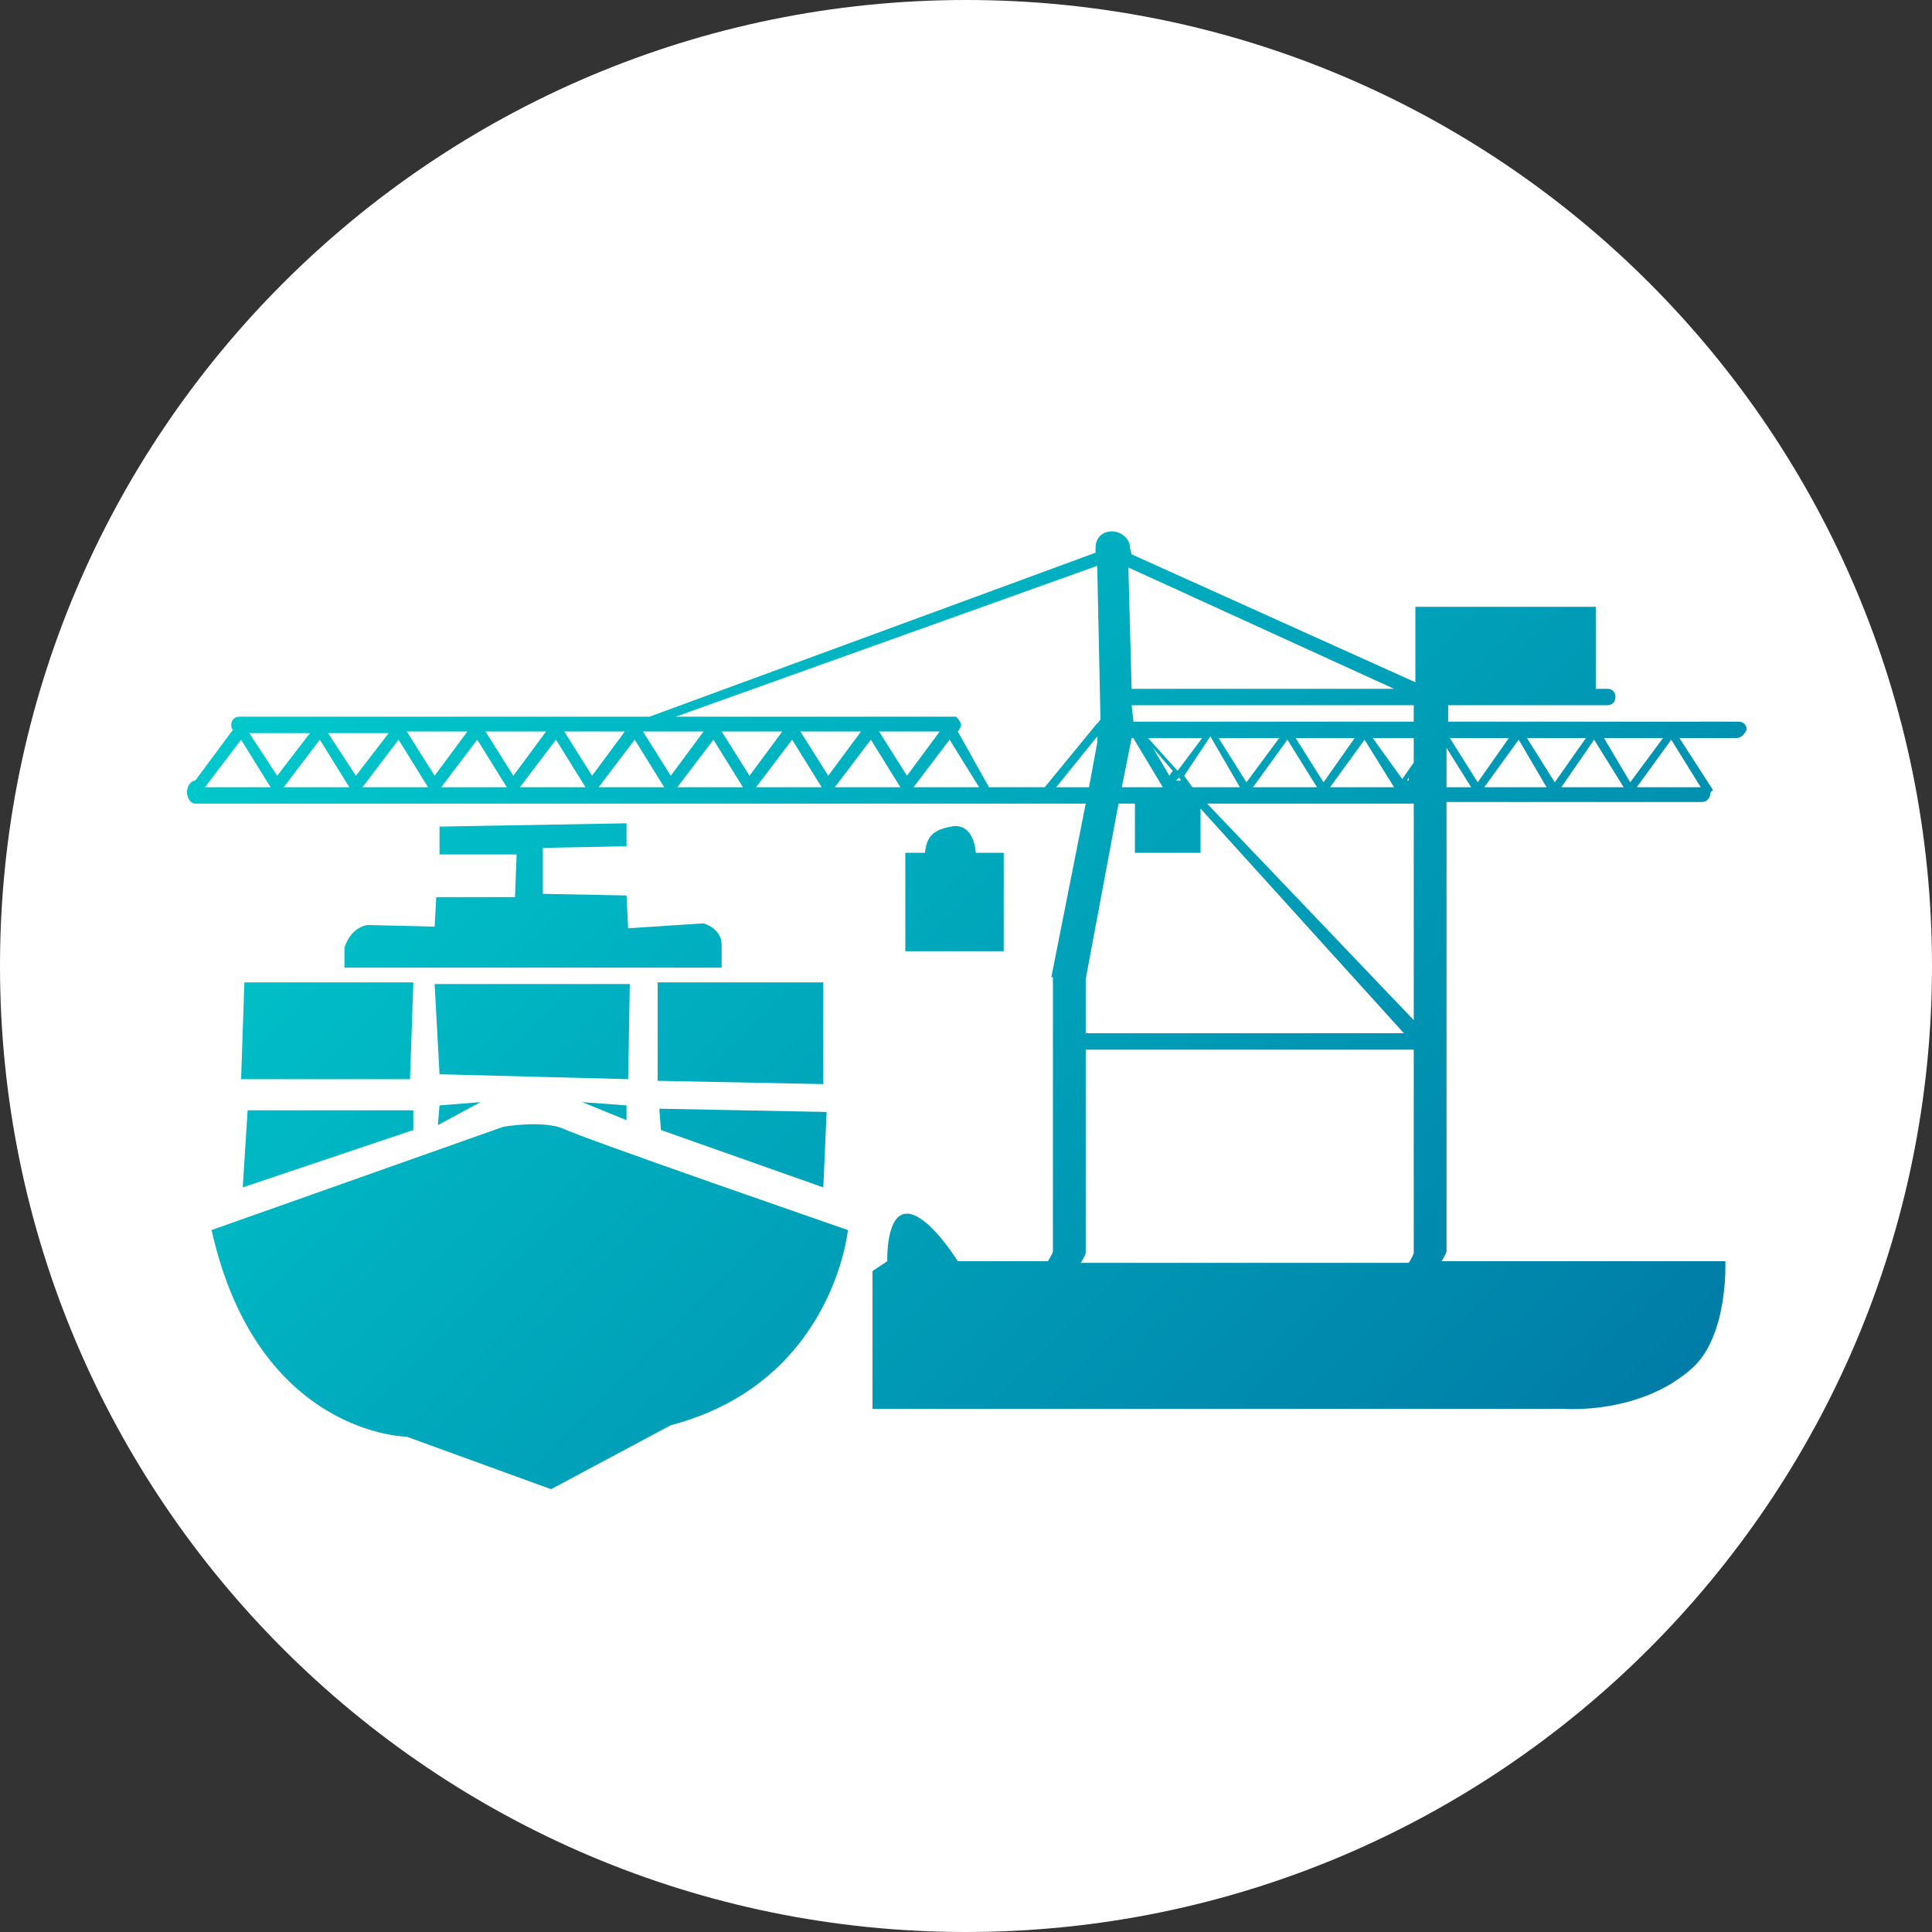 <?xml version="1.0" encoding="utf-8"?>
<!-- Generator: Adobe Illustrator 16.0.0, SVG Export Plug-In . SVG Version: 6.00 Build 0)  -->
<!DOCTYPE svg PUBLIC "-//W3C//DTD SVG 1.1//EN" "http://www.w3.org/Graphics/SVG/1.1/DTD/svg11.dtd">
<svg version="1.1" id="Layer_1" xmlns:x="http://ns.adobe.com/Extensibility/1.0/" xmlns:i="http://ns.adobe.com/AdobeIllustrator/10.0/" xmlns:graph="http://ns.adobe.com/Graphs/1.0/"
	 xmlns="http://www.w3.org/2000/svg" xmlns:xlink="http://www.w3.org/1999/xlink" xmlns:a="http://ns.adobe.com/AdobeSVGViewerExtensions/3.0/"
	 x="0px" y="0px" width="117.8px" height="117.8px" viewBox="0 0 117.8 117.8" style="enable-background:new 0 0 117.8 117.8;"
	 xml:space="preserve">
<rect x="0" y="0" width="117.8" height="117.8" fill="#333333" stroke="none"/>
<style type="text/css">
<![CDATA[
	.st0{fill:none;stroke:#E80707;stroke-miterlimit:10;}
	.st1{fill:none;stroke:#000000;stroke-linecap:round;stroke-linejoin:round;stroke-miterlimit:10;}
	.st2{fill:none;stroke:#FFFFFF;stroke-width:2;stroke-linecap:round;stroke-linejoin:round;stroke-miterlimit:10;}
	.st3{fill:url(#SVGID_1_);}
	.st4{fill:url(#SVGID_2_);}
	.st5{fill:url(#SVGID_3_);}
	.st6{fill:url(#SVGID_4_);}
	.st7{fill:url(#SVGID_5_);}
	.st8{fill:url(#SVGID_6_);}
	.st9{fill:url(#SVGID_7_);}
	.st10{fill:url(#SVGID_8_);}
	.st11{fill:url(#SVGID_9_);}
	.st12{fill:#FEFEFE;}
	.st13{fill:none;stroke:#FFFFFF;stroke-linecap:round;stroke-linejoin:round;stroke-miterlimit:10;}
	.st14{fill:#FFFFFF;}
	.st15{fill:none;stroke:#B92B00;stroke-width:2;stroke-linecap:round;stroke-linejoin:round;stroke-miterlimit:10;}
	.st16{fill-rule:evenodd;clip-rule:evenodd;fill:#FFFFFF;}
	.st17{stroke:#000000;stroke-miterlimit:10;}
	.st18{fill:none;stroke:#B92B00;stroke-miterlimit:10;}
	.st19{fill:none;stroke:#B92B00;stroke-width:0.5;stroke-linecap:round;stroke-linejoin:round;stroke-miterlimit:10;}
	.st20{fill:none;stroke:#B92B00;stroke-linecap:round;stroke-linejoin:round;stroke-miterlimit:10;}
]]>
</style>
<g>
	<linearGradient id="SVGID_1_" gradientUnits="userSpaceOnUse" x1="20.681" y1="20.681" x2="97.153" y2="97.153">
		<stop  offset="0" style="stop-color:#00D2D0"/>
		<stop  offset="1" style="stop-color:#0078A5"/>
		<a:midPointStop  offset="0" style="stop-color:#00D2D0"/>
		<a:midPointStop  offset="0.5" style="stop-color:#00D2D0"/>
		<a:midPointStop  offset="1" style="stop-color:#0078A5"/>
	</linearGradient>
	<circle class="st3" cx="58.9" cy="58.9" r="54.1"/>
	<g>
		<polygon class="st14" points="15.2,44.7 16.9,47.3 18.9,44.7 		"/>
		<polygon class="st14" points="22.1,48 26.1,48 24.3,45.1 		"/>
		<polygon class="st14" points="24.8,44.6 26.5,47.3 28.5,44.6 		"/>
		<polygon class="st14" points="17.3,48 21.3,48 19.5,45.1 		"/>
		<polygon class="st14" points="20,44.7 21.7,47.3 23.7,44.7 		"/>
		<polygon class="st14" points="12.5,48 16.5,48 14.7,45.1 		"/>
		<polygon class="st14" points="36.5,48 40.5,48 38.7,45.1 		"/>
		<polygon class="st14" points="29.6,44.6 31.3,47.3 33.3,44.6 		"/>
		<polygon class="st14" points="39.2,44.6 40.9,47.3 42.9,44.6 		"/>
		<polygon class="st14" points="31.7,48 35.7,48 33.9,45.1 		"/>
		<polygon class="st14" points="34.4,44.6 36.1,47.3 38.1,44.6 		"/>
		<polygon class="st14" points="69.1,45 69,45 68.4,48 70.9,48 		"/>
		<polygon class="st14" points="80.7,47.7 82.6,45 79,45 		"/>
		<polygon class="st14" points="83.2,45.1 81.1,48 85,48 		"/>
		<polygon class="st14" points="76.4,48 80.3,48 78.5,45.1 		"/>
		<polygon class="st14" points="85,42 68.8,34.6 69,42 		"/>
		<polygon class="st14" points="41.3,48 45.3,48 43.5,45.1 		"/>
		<polygon class="st14" points="71.5,47 70.3,45.6 71.3,47.3 		"/>
		<polygon class="st14" points="66.2,63 85.6,63 73.2,49.3 73.2,52 69.2,52 69.2,49 68.2,49 66.2,59.7 		"/>
		<polygon class="st14" points="72,47.6 71.9,47.4 71.7,47.6 		"/>
		<polygon class="st14" points="71.8,47 73.3,45 70,45 		"/>
		<polygon class="st14" points="72.2,47.3 72.7,48 75.6,48 73.8,44.9 		"/>
		<polygon class="st14" points="76,47.7 78,45 74.3,45 		"/>
		<polygon class="st14" points="26.9,48 30.9,48 29.1,45.1 		"/>
		<polygon class="st14" points="88.4,45 90.1,47.7 92,45 		"/>
		<polygon class="st14" points="90.5,48 94.3,48 92.6,45.1 		"/>
		<polygon class="st14" points="93.1,45 94.8,47.7 96.7,45 		"/>
		<polygon class="st14" points="69.1,43.9 69.1,44 86.2,44 86.2,43 69,43 		"/>
		<polygon class="st14" points="88.2,48 89.7,48 88.2,45.6 		"/>
		<polygon class="st14" points="99.8,48 103.7,48 101.9,45.1 		"/>
		<polygon class="st14" points="85.5,47.5 86.2,46.5 86.2,45 83.7,45 		"/>
		<polygon class="st14" points="95.2,48 99,48 97.2,45.1 		"/>
		<polygon class="st14" points="97.8,45 99.4,47.7 101.4,45 		"/>
		<polygon class="st14" points="46.1,48 50.1,48 48.3,45.1 		"/>
		<polygon class="st14" points="50.9,48 54.9,48 53.1,45.1 		"/>
		<polygon class="st14" points="85.8,47.6 85.9,47.6 85.9,47.4 		"/>
		<polygon class="st14" points="48.8,44.6 50.5,47.3 52.5,44.6 		"/>
		<polygon class="st14" points="44,44.6 45.7,47.3 47.7,44.6 		"/>
		<polygon class="st14" points="55.7,48 59.7,48 57.9,45.1 		"/>
		<polygon class="st14" points="53.6,44.6 55.3,47.3 57.3,44.6 		"/>
		<path class="st14" d="M66.2,76.4c0,0.1-0.3,0.6-0.3,0.6h20c0,0,0.3-0.5,0.3-0.6V64h-20V76.4z"/>
		<path class="st14" d="M67.1,43.9l-0.2-9.4l-25.7,9.2l17.1,0v0c0,0,0.3,0.3,0.3,0.5c0,0.1-0.1,0.3-0.2,0.4l1.9,3.4h3.4l3.2-3.9
			C67,44.1,67,43.9,67.1,43.9z"/>
		<polygon class="st14" points="86.2,62.2 86.2,49 73.6,49 		"/>
		<polygon class="st14" points="66.9,45.3 66.9,44.9 64.4,48 66.4,48 		"/>
	</g>
	<path class="st14" d="M58.9,0C26.4,0,0,26.4,0,58.9c0,32.5,26.4,58.9,58.9,58.9c32.5,0,58.9-26.4,58.9-58.9
		C117.8,26.4,91.5,0,58.9,0z M40.9,86.9l-7.3,3.9l-8.8-3.2c0,0-9.1-0.1-11.9-12.6l17.8-6.3c0,0,2.3-0.4,3.6,0.1
		c1.2,0.6,17.4,6.2,17.4,6.2S50.8,84.3,40.9,86.9z M26.8,52l0-1.6l11.4-0.2l0,1.4l-5.1,0.1v2.8l5.1,0.1l0.1,2l4.6-0.3
		c0,0,1.1,0.3,1.1,1.3V59h-23v-1.2c0,0,0.3-1.2,1.4-1.4l4.1,0.1l0.1-1.8l4.8,0l0.1-2.6H26.8z M50.2,66.1l-10.1-0.2l0-6h10.1V66.1z
		 M50.4,67.8l-0.2,4.6l-9.9-3.5l-0.1-1.3L50.4,67.8z M26.8,65.5L26.5,60h11.9l-0.1,5.8L26.8,65.5z M38.2,67.4v0.9l-2.7-1.1
		L38.2,67.4z M29.3,67.2l-2.6,1.4l0.1-1.2L29.3,67.2z M25.2,60L25,65.8l-10.3,0l0.2-5.9H25.2z M25.2,67.7v1.2l-10.4,3.5l0.3-4.7
		L25.2,67.7z M105.9,45h-3.5l2,3.1c0.1,0.1,0,0.1-0.1,0.2c0,0.3-0.2,0.6-0.5,0.6H88.2v27.4c0,0.1-0.3,0.6-0.3,0.6h17.3
		c0,0,0.2,4.5-2,6.5c-3.2,2.9-7.9,2.5-7.9,2.5H53.2v-8.4l0.9-0.6c0,0-0.1-2.9,1.2-2.9s3.1,2.9,3.1,2.9h5.5c0,0,0.3-0.5,0.3-0.6V59.6
		c0-0.1-0.2,0.1-0.1,0L66.2,49H11.9c-0.3,0-0.5-0.4-0.5-0.7c0-0.3,0.2-0.7,0.5-0.7l2.3-3.1c-0.1-0.1-0.1-0.2-0.1-0.3
		c0-0.3,0.2-0.5,0.5-0.5l25,0c0,0,0,0,0,0l27.2-10l0-0.3c0-0.6,0.4-1,1-1c0.5,0,1.1,0.4,1.1,1l0.1,0.4l17.3,7.8V37h11v5h0.7
		c0.3,0,0.5,0.2,0.5,0.5c0,0.3-0.2,0.5-0.5,0.5h-9.7v1h17.7c0.3,0,0.5,0.2,0.5,0.5C106.4,44.7,106.2,45,105.9,45z M55.2,58v-6h1.2
		c0.1-1,0.5-1.4,1.6-1.6c0,0,1.3-0.4,1.5,1.6h1.7v6H55.2z"/>
</g>
</svg>
